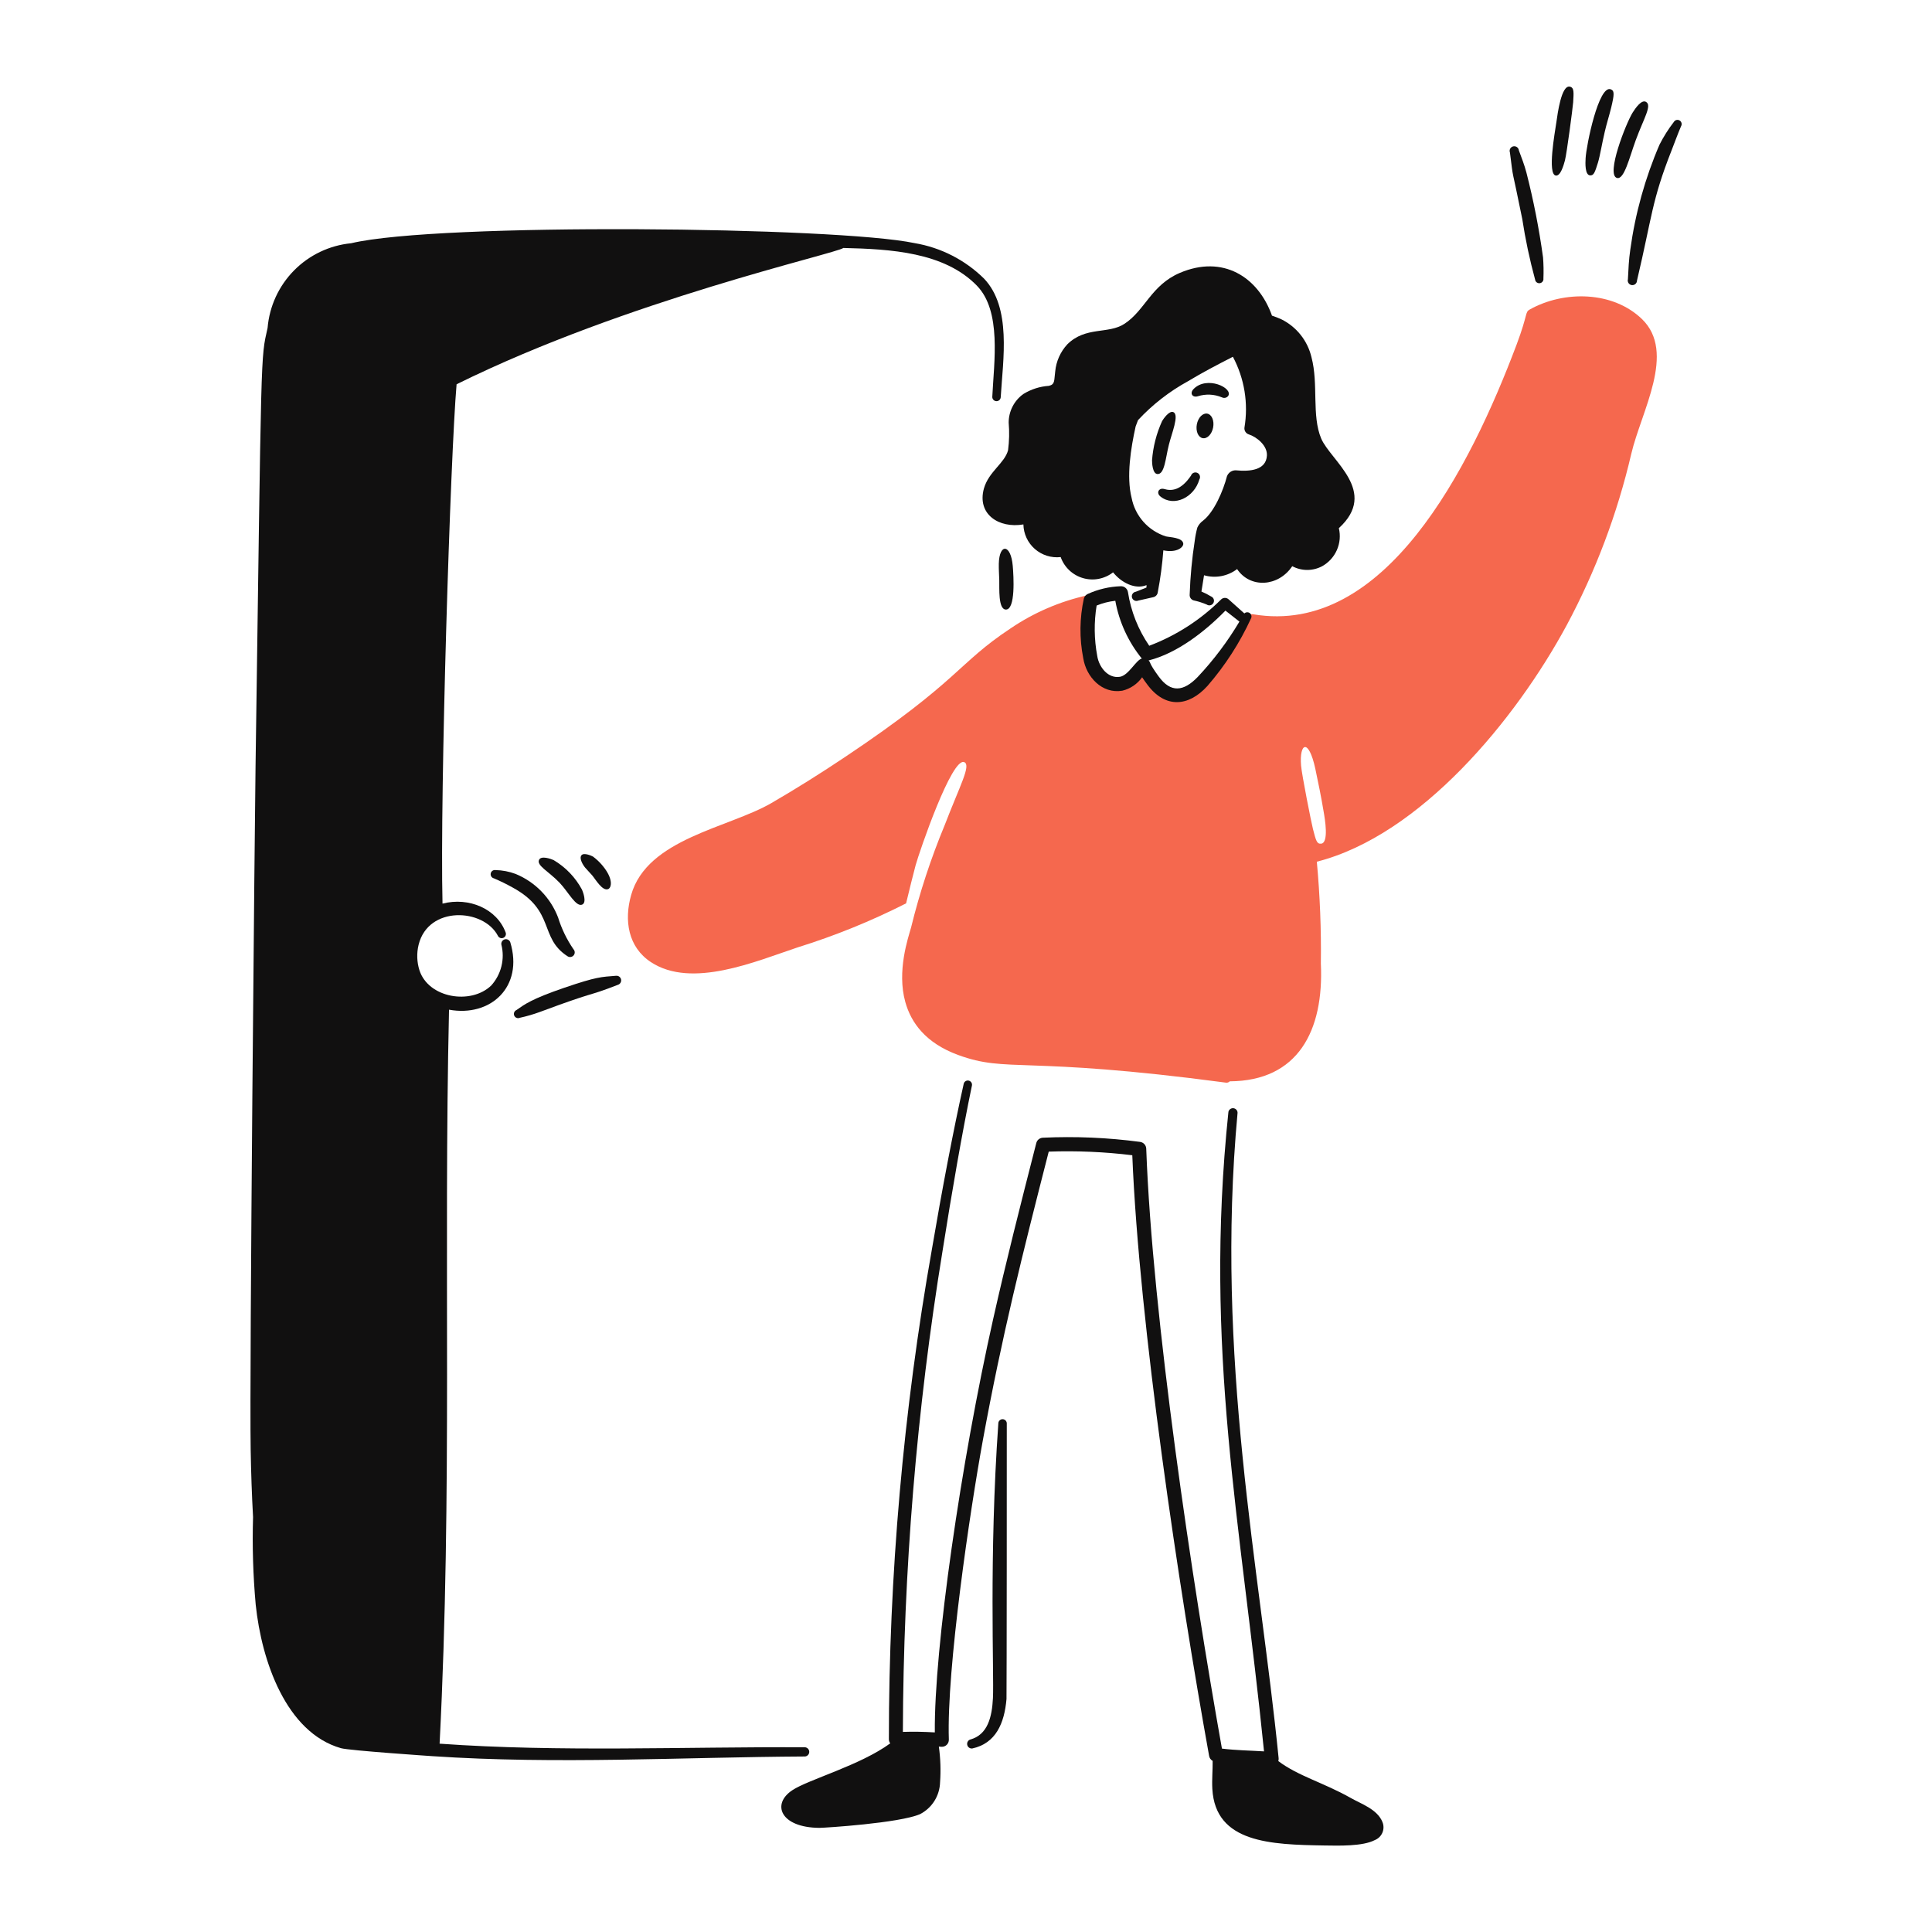 <svg width="485" height="485" viewBox="0 0 485 485" fill="none" xmlns="http://www.w3.org/2000/svg">
<path d="M300.708 99.472C302.692 98.847 304.833 98.947 306.75 99.753C307.016 99.888 307.321 99.925 307.61 99.856C307.9 99.788 308.156 99.619 308.333 99.379C309.579 97.376 302.969 94.241 299.63 97.657C298.598 98.712 299.316 99.89 300.708 99.472Z" fill="#111010"/>
<path d="M291.726 105.709C290.31 108.817 289.456 112.151 289.202 115.556C289.202 116.198 289.312 118.9 290.541 119C292.37 119.149 292.6 114.915 293.425 111.668C294.122 108.821 296.067 104.204 294.587 103.476C293.525 102.958 292.024 105.201 291.726 105.709Z" fill="#111010"/>
<path d="M291.317 124.645C294.731 127.371 299.797 124.861 301.078 120.369C301.164 120.229 301.22 120.073 301.241 119.911C301.263 119.748 301.249 119.583 301.202 119.426C301.156 119.268 301.076 119.123 300.969 118.999C300.861 118.875 300.729 118.775 300.581 118.705C300.432 118.636 300.27 118.599 300.106 118.596C299.942 118.594 299.78 118.626 299.629 118.691C299.478 118.756 299.343 118.852 299.232 118.973C299.122 119.094 299.038 119.237 298.986 119.393C296.397 123.209 294.027 123.274 292.272 122.763C290.92 122.368 290.167 123.725 291.317 124.645Z" fill="#111010"/>
<path d="M331.673 110.104C329.237 104.343 331.017 96.442 329.237 89.718C328.759 87.659 327.83 85.731 326.515 84.074C325.201 82.418 323.535 81.075 321.638 80.141C320.88 79.8 320.104 79.5 319.314 79.244C315.828 69.465 306.969 63.906 296.183 68.505C288.979 71.585 287.464 77.896 282.281 81.287C278.224 83.948 272.581 81.866 267.954 86.418C266.211 88.291 265.137 90.688 264.898 93.234C264.582 95.5 264.917 96.488 263.302 96.862C261.034 97.013 258.837 97.715 256.902 98.907C255.76 99.725 254.83 100.803 254.189 102.052C253.547 103.301 253.213 104.684 253.213 106.088C253.411 108.396 253.36 110.719 253.062 113.016C252.207 116.29 248.182 118.398 246.992 122.653C245.233 129.075 250.729 132.7 256.908 131.65C256.933 132.82 257.201 133.972 257.696 135.033C258.191 136.094 258.901 137.04 259.782 137.811C260.663 138.583 261.694 139.162 262.811 139.512C263.928 139.862 265.106 139.976 266.269 139.846C266.717 141.106 267.458 142.242 268.431 143.16C269.404 144.078 270.581 144.751 271.865 145.125C273.149 145.499 274.504 145.563 275.818 145.311C277.131 145.059 278.366 144.499 279.421 143.676C281.447 146.211 284.868 148.061 287.824 146.89C287.824 147.092 287.806 147.294 287.794 147.499L285.133 148.547C284.969 148.569 284.812 148.626 284.671 148.713C284.531 148.801 284.411 148.918 284.32 149.055C284.228 149.193 284.167 149.349 284.14 149.512C284.114 149.676 284.123 149.843 284.166 150.002C284.209 150.162 284.286 150.311 284.391 150.438C284.496 150.566 284.628 150.669 284.776 150.742C284.925 150.815 285.087 150.855 285.252 150.86C285.418 150.865 285.582 150.835 285.735 150.771L289.558 149.904C289.846 149.832 290.105 149.674 290.299 149.449C290.494 149.225 290.615 148.947 290.645 148.652C291.311 145.183 291.776 141.679 292.04 138.157C295.512 138.854 297.127 137.325 297.043 136.469C296.89 134.931 293.678 134.889 292.672 134.652C290.501 133.961 288.557 132.698 287.044 130.996C285.531 129.293 284.504 127.214 284.073 124.977C282.721 119.632 283.887 112.451 285.084 107.055C285.437 106.1 285.679 105.472 285.679 105.472C289.308 101.57 293.539 98.274 298.212 95.712C301.863 93.504 305.649 91.529 309.5 89.565C312.403 95.016 313.422 101.274 312.398 107.364C312.357 107.73 312.445 108.098 312.647 108.406C312.848 108.714 313.15 108.942 313.502 109.051C315.451 109.674 318.205 111.84 318.038 114.396C317.805 118.026 313.841 118.415 310.227 118.066C309.743 118.053 309.268 118.194 308.869 118.467C308.469 118.74 308.166 119.133 308.003 119.588C307.094 123.097 304.826 128.526 301.984 130.722C301.375 131.161 300.89 131.75 300.578 132.433C300.282 133.509 300.065 134.606 299.927 135.714C299.235 140.19 298.809 144.704 298.651 149.23C298.616 149.553 298.694 149.879 298.872 150.15C299.051 150.422 299.319 150.623 299.63 150.718C300.757 150.959 301.859 151.307 302.921 151.756C303.055 151.851 303.208 151.916 303.369 151.947C303.53 151.979 303.696 151.975 303.856 151.938C304.016 151.9 304.166 151.829 304.297 151.729C304.427 151.629 304.535 151.503 304.613 151.358C304.691 151.213 304.737 151.054 304.749 150.89C304.761 150.726 304.738 150.561 304.681 150.407C304.625 150.253 304.536 150.112 304.421 149.995C304.306 149.877 304.168 149.785 304.015 149.725C303.243 149.256 302.436 148.845 301.603 148.496C301.8 147.264 302.04 145.863 302.258 144.41C303.667 144.818 305.151 144.89 306.593 144.62C308.034 144.35 309.392 143.746 310.557 142.856C313.811 147.736 320.892 147.359 324.399 142.135C325.555 142.753 326.846 143.076 328.158 143.076C329.469 143.076 330.76 142.753 331.917 142.135C333.559 141.217 334.856 139.787 335.611 138.064C336.366 136.341 336.538 134.418 336.1 132.588C346.149 123.404 334.064 115.677 331.673 110.104Z" fill="#111010"/>
<path d="M301.919 109.995C302.188 110.046 302.469 110.016 302.746 109.907C303.023 109.799 303.291 109.614 303.535 109.363C303.778 109.113 303.992 108.802 304.165 108.447C304.337 108.093 304.465 107.702 304.541 107.298C304.616 106.893 304.638 106.483 304.605 106.09C304.571 105.697 304.484 105.33 304.347 105.008C304.21 104.687 304.027 104.418 303.808 104.217C303.588 104.016 303.337 103.886 303.068 103.836C302.799 103.786 302.518 103.816 302.241 103.925C301.964 104.033 301.696 104.218 301.452 104.468C301.209 104.719 300.995 105.03 300.822 105.385C300.65 105.739 300.522 106.13 300.447 106.534C300.371 106.939 300.349 107.349 300.383 107.742C300.416 108.134 300.503 108.502 300.64 108.824C300.777 109.145 300.96 109.414 301.18 109.615C301.399 109.816 301.65 109.945 301.919 109.995Z" fill="#111010"/>
<path d="M387.452 69.918C387.525 68.152 387.493 66.382 387.357 64.62C386.374 57.456 384.983 50.354 383.19 43.348C382.677 41.366 381.938 39.542 381.287 37.745C381.268 37.581 381.215 37.423 381.131 37.281C381.047 37.139 380.933 37.017 380.798 36.923C380.663 36.828 380.509 36.763 380.347 36.733C380.185 36.702 380.018 36.706 379.858 36.745C379.698 36.784 379.547 36.857 379.417 36.958C379.287 37.06 379.18 37.188 379.104 37.334C379.027 37.48 378.982 37.641 378.972 37.805C378.962 37.97 378.988 38.135 379.047 38.289C380.037 46.116 379.307 40.883 382.133 54.931C382.918 60.069 383.996 65.158 385.361 70.174C385.377 70.311 385.421 70.444 385.489 70.564C385.557 70.685 385.648 70.791 385.757 70.876C385.866 70.961 385.991 71.024 386.124 71.061C386.258 71.098 386.397 71.109 386.534 71.092C386.672 71.075 386.804 71.031 386.925 70.963C387.045 70.895 387.151 70.804 387.236 70.695C387.322 70.586 387.385 70.461 387.422 70.328C387.459 70.195 387.469 70.055 387.452 69.918Z" fill="#111010"/>
<path d="M392.86 40.255C393.325 38.447 394.828 26.985 394.919 25.689C395.049 23.307 395.226 22 394.089 21.752C391.954 21.287 391.013 28.533 390.706 30.669C390.313 33.341 388.426 43.697 390.541 44.069C391.745 44.285 392.537 41.454 392.86 40.255Z" fill="#111010"/>
<path d="M401.143 40.827C401.649 39.186 402.165 35.97 402.844 33.114C403.309 31.078 403.955 29.082 404.457 27.05C405.268 23.66 405.305 22.786 404.364 22.421C401.331 21.229 398.221 36.444 398.043 39.732C397.966 40.973 397.873 43.853 399.1 44.02C400.108 44.155 400.39 43.214 401.143 40.827Z" fill="#111010"/>
<path d="M410.636 35.17C412.651 29.7 414.761 26.47 413.213 25.577C412.077 24.919 410.557 27.148 409.853 28.259C408.191 30.911 403.055 43.955 405.937 44.678C407.747 45.136 409.053 39.493 410.636 35.17Z" fill="#111010"/>
<path d="M420.192 30.618C418.817 32.397 417.613 34.303 416.597 36.309C412.97 44.732 410.501 53.607 409.258 62.693C408.884 65.222 408.793 67.573 408.663 70.1C408.618 70.259 408.607 70.426 408.632 70.589C408.656 70.753 408.716 70.909 408.806 71.048C408.896 71.187 409.014 71.305 409.154 71.394C409.293 71.484 409.45 71.542 409.613 71.566C409.777 71.59 409.944 71.579 410.103 71.533C410.262 71.487 410.409 71.408 410.535 71.3C410.661 71.193 410.762 71.06 410.833 70.91C410.903 70.76 410.941 70.597 410.943 70.432C414.782 54.204 414.603 50.481 419.66 37.664C420.125 36.502 421.236 33.448 422.009 31.68C422.079 31.561 422.125 31.428 422.144 31.291C422.163 31.154 422.155 31.015 422.12 30.881C422.086 30.747 422.025 30.621 421.941 30.511C421.858 30.401 421.753 30.308 421.634 30.238C421.515 30.168 421.383 30.122 421.246 30.103C421.109 30.084 420.969 30.092 420.835 30.127C420.701 30.162 420.576 30.223 420.465 30.306C420.355 30.389 420.262 30.498 420.192 30.618Z" fill="#111010"/>
<path d="M130.499 255.498C132.212 255.125 133.898 254.635 135.544 254.031C150.773 248.361 146.541 250.546 155.149 247.211C155.419 247.119 155.645 246.931 155.786 246.683C155.926 246.435 155.971 246.145 155.911 245.866C155.851 245.588 155.691 245.341 155.461 245.173C155.231 245.005 154.947 244.927 154.664 244.954C150.913 245.256 149.865 245.166 141.677 247.954C133.33 250.822 131.733 252.11 129.63 253.569C129.503 253.626 129.389 253.708 129.294 253.809C129.199 253.91 129.124 254.029 129.075 254.159C129.026 254.289 129.003 254.427 129.007 254.566C129.011 254.705 129.043 254.841 129.1 254.968C129.157 255.095 129.239 255.209 129.34 255.304C129.441 255.399 129.56 255.473 129.69 255.523C129.952 255.622 130.243 255.613 130.499 255.498Z" fill="#111010"/>
<path d="M123.978 220.492C125.578 221.167 127.139 221.931 128.654 222.779C139.521 228.686 135.233 235.382 142.479 240.058C142.718 240.214 143.006 240.276 143.288 240.234C143.571 240.191 143.827 240.046 144.009 239.826C144.191 239.606 144.286 239.327 144.276 239.042C144.265 238.757 144.15 238.485 143.953 238.28C142.28 235.84 140.983 233.163 140.106 230.339C139.169 227.878 137.737 225.635 135.898 223.75C134.059 221.865 131.853 220.377 129.416 219.379C127.805 218.78 126.105 218.456 124.387 218.419C124.118 218.378 123.842 218.442 123.619 218.598C123.396 218.755 123.242 218.992 123.189 219.26C123.136 219.527 123.189 219.805 123.336 220.034C123.483 220.264 123.713 220.428 123.978 220.492Z" fill="#111010"/>
<path d="M140.478 221.603C142.677 223.906 144.622 227.84 146.195 227.064C147.322 226.493 146.369 223.957 146.109 223.346C144.454 220.262 141.985 217.69 138.972 215.909C138.338 215.621 135.861 214.724 135.331 215.835C134.626 217.276 137.743 218.74 140.478 221.603Z" fill="#111010"/>
<path d="M146.895 217.806C147.457 218.48 148.085 219.072 148.64 219.723C149.488 220.72 151.243 223.811 152.691 223.186C153.513 222.825 154.046 220.652 151.25 217.292C150.552 216.448 149.754 215.692 148.875 215.04C148.61 214.887 146.627 213.95 145.986 214.682C145.303 215.458 146.36 217.169 146.895 217.806Z" fill="#111010"/>
<path d="M412.189 80.095C404.889 73.051 392.649 72.879 384.029 77.689C382.779 78.387 383.627 78.738 380.762 86.393C368.954 117.766 347.617 159.765 314.612 154.211C314.176 154.136 313.728 154.227 313.354 154.465C312.981 154.703 312.71 155.071 312.593 155.498C310.471 163.299 300.88 177.729 294.278 174.968C292.351 174.162 290.692 172.021 289.242 168.259C289.137 167.989 288.969 167.749 288.751 167.559C288.533 167.369 288.273 167.235 287.991 167.168C287.71 167.101 287.417 167.103 287.137 167.175C286.857 167.246 286.598 167.384 286.383 167.578C282.781 170.831 279.537 171.099 277.359 168.74C274.571 165.719 273.546 159.425 275.073 151.517C275.128 151.229 275.111 150.932 275.023 150.652C274.936 150.373 274.78 150.119 274.571 149.914C274.362 149.708 274.105 149.558 273.823 149.476C273.542 149.394 273.245 149.383 272.958 149.444C266.06 150.971 259.514 153.795 253.669 157.764C240.285 166.618 240.994 170.732 212.154 190.023C206.091 194.08 199.911 197.964 193.676 201.584C182.911 207.84 162.428 210.525 158.442 224.673C156.62 231.05 157.683 237.771 163.395 241.522C173.678 248.284 189.716 241.329 200.271 237.817C209.628 234.904 218.723 231.21 227.462 226.776C228.094 224.113 229.477 218.552 229.848 217.222C230.766 213.89 238.986 189.834 242.091 191.34C243.792 192.168 240.999 197.12 237.141 207.16C233.682 215.491 230.864 224.074 228.712 232.835C227.968 235.475 225.108 243.757 227.255 251.51C228.712 256.774 232.393 261.849 240.515 264.833C253.065 269.435 256.688 264.982 307.745 271.782C307.922 271.808 308.102 271.791 308.271 271.734C308.439 271.676 308.592 271.58 308.717 271.452C325.837 271.352 332.372 258.789 331.582 241.882C331.695 233.349 331.357 224.816 330.571 216.318C356.613 209.669 380.513 180.643 393.318 156.909C400.575 143.363 406.017 128.921 409.502 113.955C412.021 103.216 420.848 88.47 412.189 80.095ZM331.649 211.791C330.576 211.903 330.348 211.031 329.59 208.073C329.216 206.651 326.785 194.427 326.613 192.17C326.149 186.523 328.489 185.217 330.178 192.923C330.936 196.497 331.673 200.085 332.27 203.688C332.614 205.628 333.625 211.591 331.649 211.791Z" fill="#F5684E"/>
<path d="M286.711 170.018C285.525 171.705 283.765 172.902 281.761 173.385C276.613 174.266 272.66 169.888 271.931 165.217C270.951 160.258 271.007 155.151 272.096 150.216C272.169 149.97 272.294 149.744 272.463 149.551C272.632 149.359 272.84 149.205 273.074 149.1C275.67 147.921 278.472 147.264 281.322 147.167C281.754 147.144 282.179 147.28 282.517 147.55C282.855 147.82 283.082 148.204 283.155 148.631C283.9 153.469 285.727 158.076 288.5 162.11C295.263 159.551 301.408 155.591 306.532 150.49C306.776 150.246 307.104 150.103 307.449 150.091C307.794 150.079 308.131 150.198 308.391 150.425L312.377 153.992C312.559 153.819 312.796 153.717 313.047 153.703C313.297 153.689 313.544 153.764 313.745 153.915C313.945 154.066 314.085 154.283 314.14 154.528C314.195 154.773 314.162 155.029 314.045 155.252C311.224 161.385 307.546 167.087 303.123 172.186C298.354 177.473 292.467 177.875 288.017 171.849C287.585 171.259 287.12 170.648 286.711 170.018ZM307.627 153.286C302.514 158.519 295.486 164.008 288.338 165.795C288.977 166.444 288.263 166.244 290.852 169.795C293.873 173.96 297.083 173.664 300.683 169.925C304.664 165.692 308.17 161.036 311.14 156.042L307.627 153.286ZM279.983 150.82C278.371 150.995 276.791 151.398 275.291 152.014C274.607 156.208 274.66 160.488 275.447 164.664C275.877 167.483 278.166 170.404 281.166 169.893C283.32 169.53 285.182 165.682 286.634 165.317C283.231 161.123 280.943 156.135 279.983 150.82Z" fill="#111010"/>
<path d="M347.039 457.385C345.742 454.157 341.614 452.807 339.088 451.354C332.309 447.517 325.865 445.851 320.899 442.091C320.976 441.862 321.004 441.62 320.982 441.38C316.286 394.122 304.982 340.806 310.673 279.339C310.668 279.055 310.559 278.782 310.367 278.573C310.174 278.363 309.912 278.232 309.628 278.203C309.345 278.175 309.062 278.251 308.831 278.417C308.6 278.584 308.439 278.829 308.377 279.107C302.14 338.893 311.549 382.449 317.315 439.658C313.62 439.425 310.415 439.411 306.748 438.96C299.298 397.155 289.284 330.555 287.745 288.349C287.729 287.928 287.564 287.527 287.279 287.217C286.994 286.906 286.608 286.707 286.19 286.655C278.1 285.576 269.928 285.225 261.775 285.607C261.397 285.627 261.036 285.766 260.743 286.006C260.45 286.245 260.242 286.572 260.148 286.939C256.09 302.79 252.549 316.727 249.314 331.147C241.245 367.069 234.468 413.964 234.673 434.894C231.968 434.733 229.328 434.675 226.653 434.768C226.773 394.338 230.101 353.982 236.604 314.078C238.928 299.328 241.57 284.099 243.992 272.493C244.041 272.223 243.984 271.945 243.832 271.717C243.68 271.489 243.445 271.329 243.177 271.271C242.91 271.213 242.63 271.262 242.397 271.407C242.164 271.551 241.997 271.781 241.931 272.047C239.33 283.667 236.439 298.882 233.934 313.646C226.755 354.231 223.143 395.367 223.139 436.583C223.133 436.964 223.253 437.337 223.481 437.643C215.886 443.199 202.916 446.727 198.884 449.418C193.632 452.904 195.928 458.775 205.675 458.858C206.988 458.858 225.793 457.664 230.968 455.412C232.443 454.651 233.687 453.508 234.57 452.103C235.453 450.697 235.942 449.081 235.988 447.422C236.204 444.431 236.101 441.426 235.684 438.456L236.323 438.503C236.567 438.52 236.812 438.485 237.042 438.402C237.272 438.318 237.482 438.187 237.658 438.018C237.835 437.848 237.973 437.643 238.066 437.416C238.158 437.19 238.201 436.946 238.194 436.702C237.608 418.951 243.504 379.237 246.732 361.545C251.515 335.391 256.616 315.066 263.269 289.098C270.274 288.851 277.288 289.154 284.245 290.006C285.953 332.288 295.942 398.703 303.534 440.813C303.58 441.071 303.683 441.315 303.836 441.528C303.988 441.741 304.187 441.916 304.417 442.042C304.45 444.338 304.206 446.736 304.338 449.079C305.093 462.667 319.065 463.065 332.491 463.281C336.063 463.339 342.096 463.513 345.126 461.926C345.552 461.757 345.941 461.504 346.268 461.183C346.596 460.862 346.857 460.479 347.035 460.056C347.213 459.634 347.305 459.18 347.305 458.721C347.306 458.262 347.215 457.808 347.039 457.385Z" fill="#111010"/>
<path d="M250.736 141.529C250.711 142.902 250.813 144.273 250.852 145.647C250.908 147.597 250.543 152.89 252.451 153.018C254.991 153.186 254.457 144.58 254.236 142.054C253.769 136.527 250.848 136.321 250.736 141.529Z" fill="#111010"/>
<path d="M250.618 357.304C248.238 390.903 249.572 420.325 249.263 426.288C249.03 430.913 248.012 435.502 243.53 436.69C243.266 436.791 243.049 436.984 242.917 437.234C242.786 437.484 242.75 437.772 242.816 438.047C242.882 438.321 243.046 438.562 243.276 438.724C243.507 438.887 243.788 438.96 244.069 438.93C249.992 437.645 252.138 432.607 252.667 426.516C252.719 425.888 252.758 359.379 252.737 357.35C252.743 357.069 252.638 356.797 252.443 356.594C252.249 356.391 251.982 356.273 251.701 356.267C251.42 356.261 251.148 356.367 250.944 356.561C250.741 356.755 250.624 357.022 250.618 357.304Z" fill="#111010"/>
<path d="M247.046 69.958C242.285 65.259 236.191 62.142 229.595 61.031C210.164 56.913 110.027 55.837 88.152 61.062C82.721 61.592 77.647 64.009 73.814 67.893C69.981 71.778 67.631 76.883 67.174 82.321C65.396 90.269 65.665 85.835 64.152 192.34C63.98 204.131 62.591 344.652 62.928 363.936C63.025 369.583 63.214 375.219 63.525 380.827C63.308 388.169 63.53 395.518 64.192 402.835C65.672 417.011 71.847 434.931 85.593 438.856C87.685 439.453 108.203 440.834 108.447 440.852C139.958 442.969 170.962 441.108 202.103 440.938C202.389 440.909 202.655 440.775 202.848 440.561C203.042 440.348 203.149 440.07 203.149 439.782C203.149 439.494 203.042 439.216 202.848 439.002C202.655 438.789 202.389 438.655 202.103 438.626C171.659 438.472 140.546 439.878 110.355 437.724C113.609 374.234 111.308 315.528 112.721 253.467C123.135 255.377 131.498 247.757 128.092 236.52C127.989 236.251 127.789 236.03 127.532 235.899C127.275 235.769 126.978 235.739 126.7 235.815C126.422 235.891 126.182 236.067 126.027 236.31C125.872 236.553 125.812 236.845 125.861 237.129C126.313 238.921 126.317 240.797 125.871 242.59C125.425 244.384 124.543 246.04 123.304 247.411C118.18 252.312 107.58 250.557 105.305 243.599C104.64 241.512 104.566 239.282 105.089 237.155C107.527 227.306 121.385 228.019 124.984 234.91C125.103 235.16 125.315 235.354 125.575 235.45C125.835 235.546 126.122 235.536 126.375 235.423C126.628 235.309 126.826 235.101 126.928 234.844C127.029 234.586 127.026 234.298 126.918 234.043C124.701 228.126 117.715 225.135 111.087 226.839C110.409 198.875 113.069 114.227 114.62 96.465C157.473 75.284 210.09 63.634 211.708 62.249C223.56 62.526 237.039 63.286 245.224 71.703C251.468 78.117 249.523 90.822 249.1 99.635C249.096 99.909 249.198 100.173 249.385 100.374C249.572 100.574 249.829 100.694 250.103 100.709C250.376 100.724 250.645 100.632 250.852 100.453C251.06 100.274 251.19 100.021 251.215 99.749C251.796 90.151 253.955 77.253 247.046 69.958Z" fill="#111010"/>
</svg>
